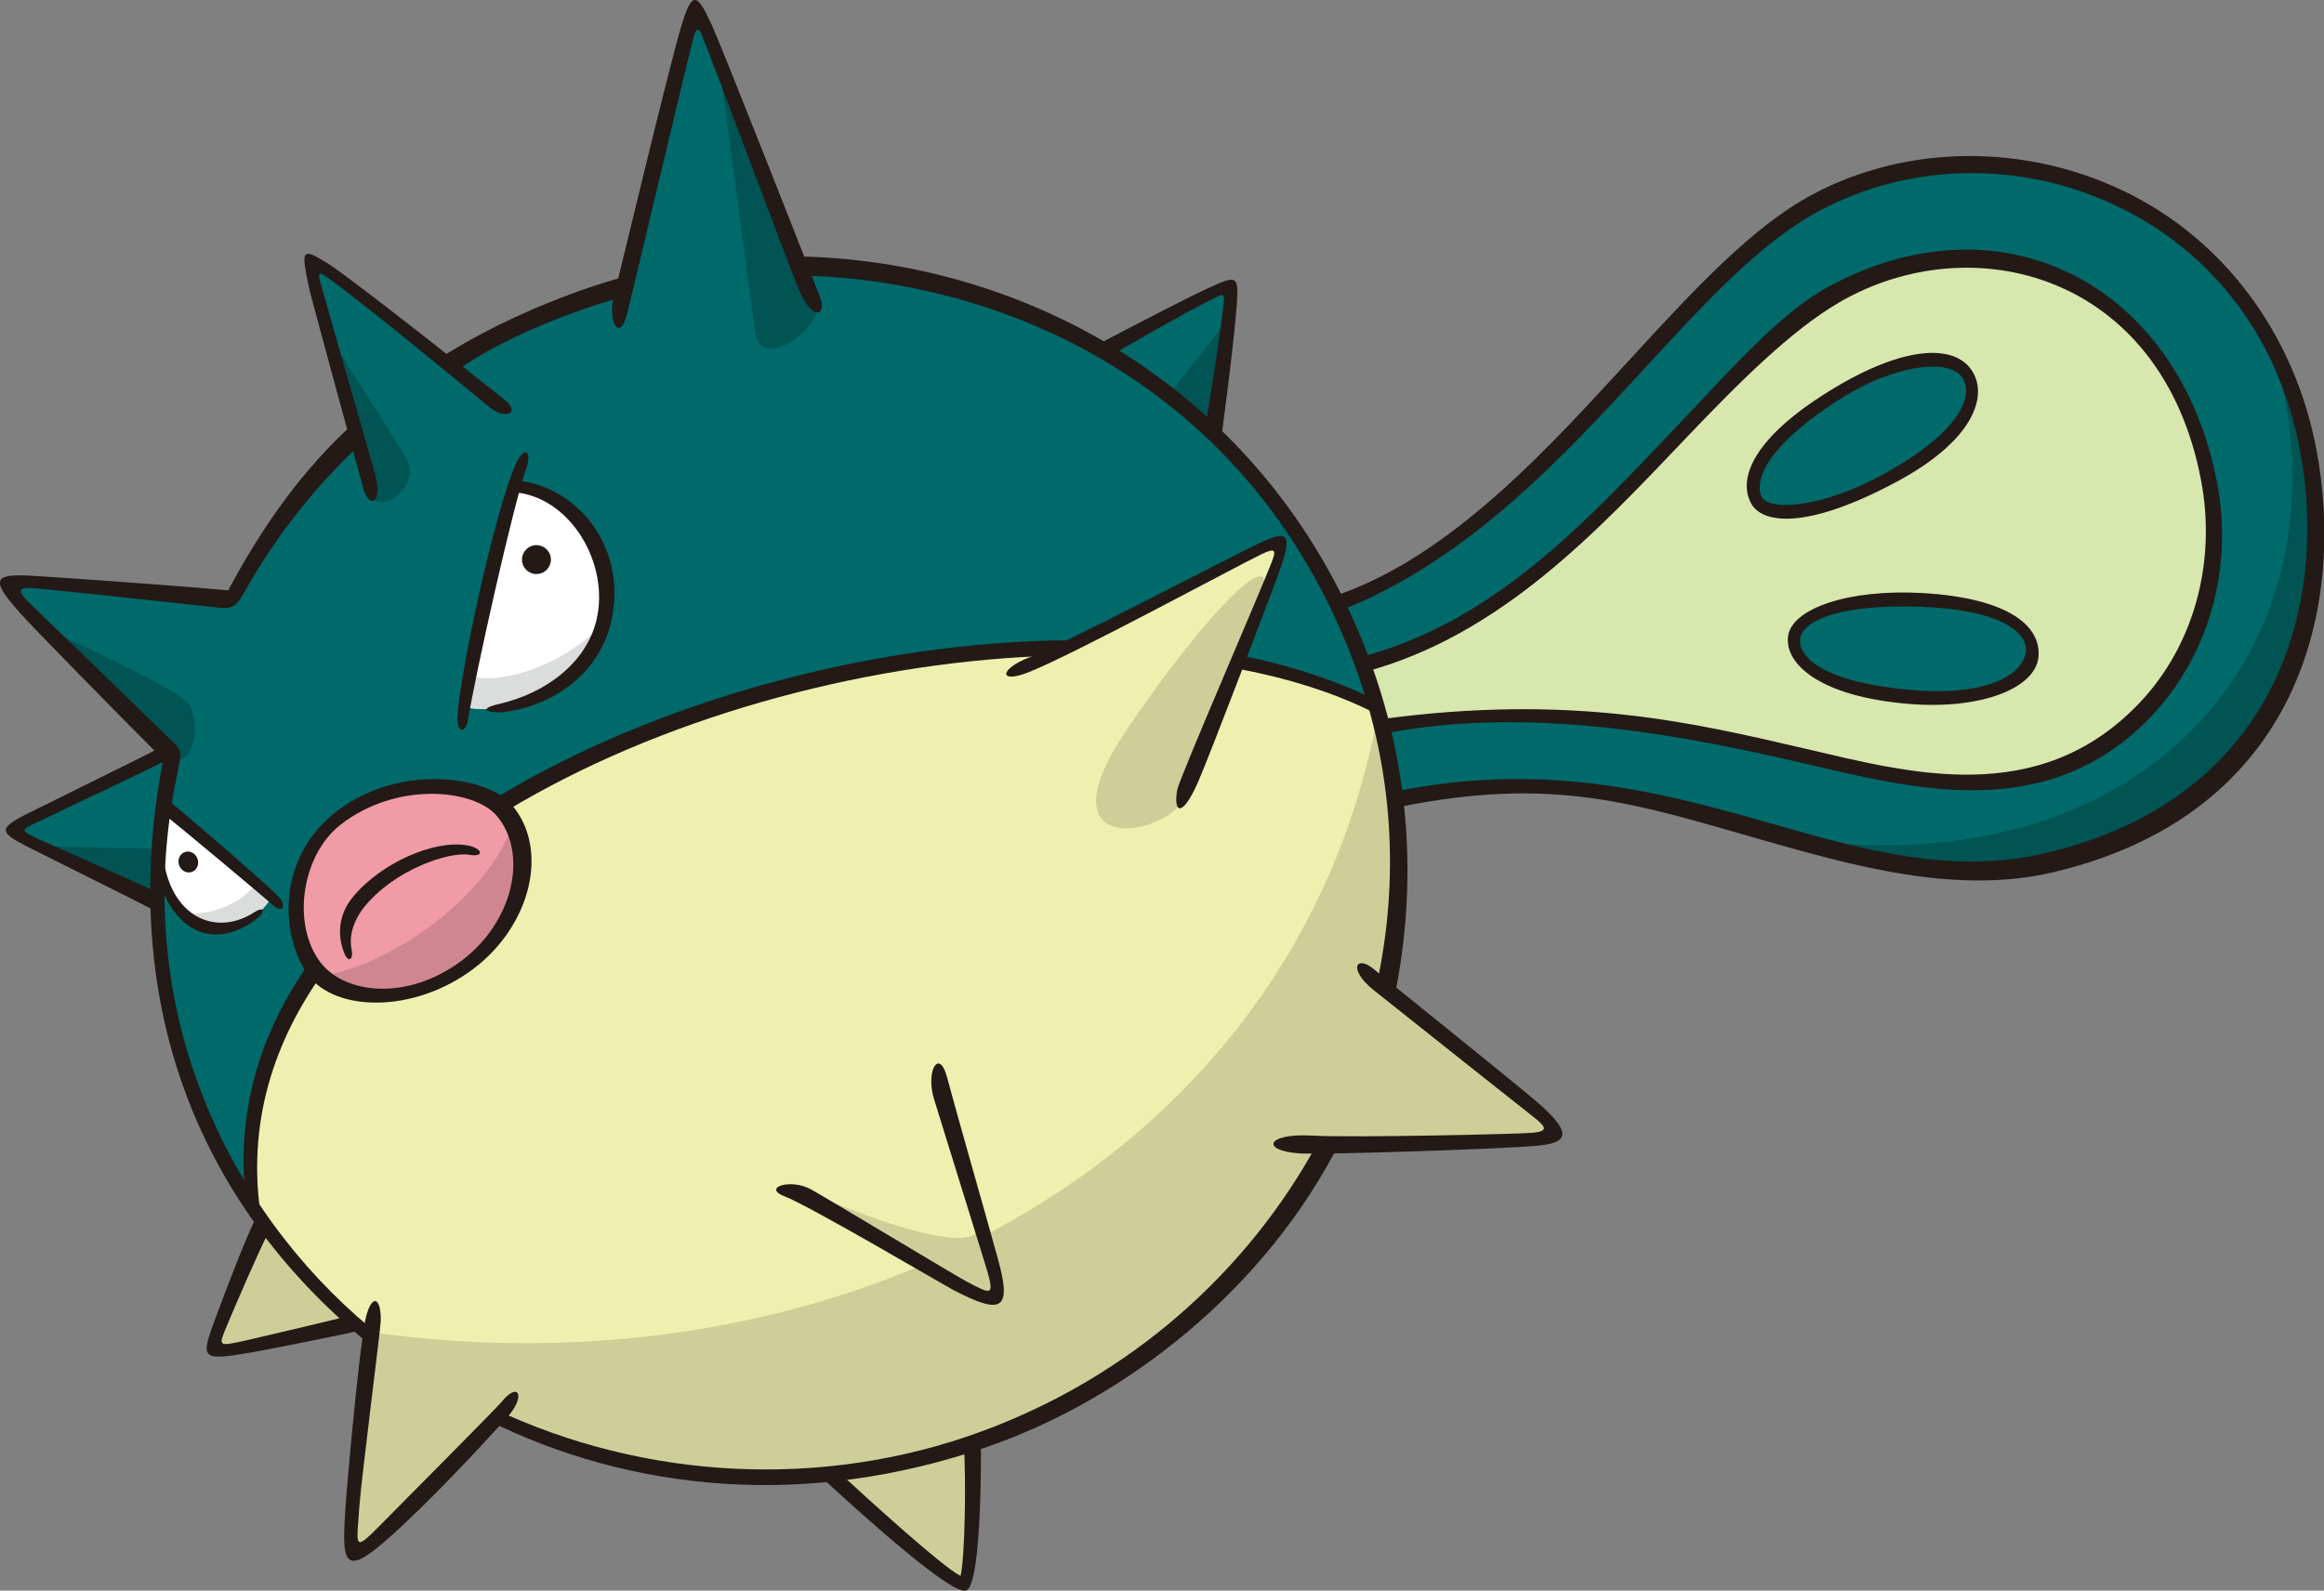 <?xml version="1.0" encoding="UTF-8"?>
<!-- Created with Inkscape (http://www.inkscape.org/) -->
<svg version="1.1" viewBox="0 0 123.4 84.486" xmlns="http://www.w3.org/2000/svg">
 <rect x="0" y="0" width="123.4" height="84.486" fill="#808080" stroke="none"/>
 <g transform="translate(-1.711 -1.695)">
  <g transform="matrix(.765 0 0 -.765 98.102 12.647)">
   <path d="m0 0c-9.99-5.384-18.452-22.542-34.281-28.134l4.434-13.076c20.288 4.516 31.614-7.524 46.034-4.083 15.575 3.717 20.057 16.853 17.863 28.429-3.261 17.205-21.219 23.779-34.05 16.864" fill="#006a6b"/>
  </g>
  <g transform="matrix(.765 0 0 -.765 99.196 17.491)">
   <path d="m0 0c-8.926-4.769-17.567-21.566-32.849-25.594l1.326-4.064c18.369 2.492 27.723-2.426 37.739-3.761 13.018-1.735 21.775 9.035 19.53 20.823-2.123 11.145-12.588 19.626-25.746 12.596" fill="#d7e7ae"/>
  </g>
  <g transform="matrix(.765 0 0 -.765 74.665 39.197)">
   <path d="m0 0c-2.148 7.421-6.171 13.756-11.396 18.683 0.426 2.437 1.635 10.191 1.419 10.449-0.348 0.416-7.437-3.743-9.149-4.672-6.293 3.676-13.506 5.743-20.909 5.863-1.713 4.386-5.09 13.659-6.298 16.552-0.541 1.296-0.903 1.089-1.198 0.142-0.265-0.852-3.25-13.549-4.371-18.18-4.511-1.187-8.595-2.971-12.229-5.214-2.988 2.435-6.869 5.573-8.471 6.589-0.961 0.61-1.281 0.55-0.998-0.782 0.17-0.794 1.888-6.657 3.048-10.646-3.697-3.374-6.701-7.3-8.967-11.538-3.7 0.413-13.121 1.398-13.997 1.4-1.616 5e-3 -1.477-0.466-0.205-1.728 2.387-2.364 8.266-7.955 10.294-9.957-1e-3 -3e-3 -2e-3 -8e-3 -3e-3 -0.012-2.328-1.175-6.819-3.408-9.88-4.783-1.711-0.77-1.137-0.983-0.261-1.472 0.225-0.126 6.64-3.021 9.016-4.187 0.045-1.987 0.24-3.964 0.587-5.912 0.991-5.553 3.125-10.708 6.15-15.244-3.39 29.868 53.192 46.806 77.818 34.649" fill="#006a6b"/>
  </g>
  <g transform="matrix(.765 0 0 -.765 83.49 60.897)">
   <path d="m0 0c-0.755 0.635-7.871 6.169-10.804 8.537 1.083 4.942 1.241 10.156 0.298 15.44-0.269 1.508-0.622 2.975-1.036 4.405-2.726 1.345-5.842 2.334-9.226 2.989 0.462 1.554 1.604 4.11 2.37 6.498 0.832 2.14 0.155 2.052-1.178 1.529-3.766-1.845-11.064-6.034-13.384-7.055-26.453-0.462-58.995-15.749-56.4-38.611 0.297-0.445 0.6-0.888 0.915-1.321-0.912-1.819-2.63-5.699-3.076-6.76-0.884-2.106-0.727-2.168 2.004-1.698 1.062 0.183 4.961 1.31 6.997 1.894 0.424-0.379 0.855-0.75 1.294-1.112-0.463-2.916-1.059-10.027-1.195-11.956-0.225-3.206-0.063-3.873 2.072-1.674 0.736 0.757 6.12 6.138 7.936 8.028 6.861-3.257 14.763-4.767 23.09-3.946 1.902-1.73 8.548-7.96 9.301-7.712 0.473 0.156 0.606 6.926 0.462 9.766 10.878 3.595 19.757 11.217 24.882 20.817 4.458-0.077 13.363 0.185 14.225 0.276 1.814 0.193 1.788 0.542 0.453 1.666" fill="#ecf1af"/>
  </g>
  <g transform="matrix(.765 0 0 -.765 28.962 27.62)">
   <path d="m0 0-3.357-15.225c3.593-0.626 8.515 1.362 9.522 5.9 1.058 4.764-2.245 9.089-6.165 9.325" fill="#fff"/>
  </g>
  <g transform="matrix(.765 0 0 -.765 10.233 44.117)">
   <path d="m0 0c-1.584-9.435 5.212-10.825 7.621-6.96z" fill="#fff"/>
  </g>
  <g transform="matrix(.765 0 0 -.765 19.6 45.248)">
   <path d="m0 0c-2.778-2.16-3.677-7.266-1.47-10.146 1.901-2.479 6.572-2.805 10.373 0.039 3.803 2.847 4.868 7.878 2.508 10.66-1.686 1.989-7.236 2.692-11.411-0.553" fill="#f09ba5"/>
  </g>
  <g transform="matrix(.765 0 0 -.765 96.783 46.235)">
   <path d="m0 0c6.636-1.671 11.311-3.436 17.93-1.856 15.575 3.717 20.406 16.965 18.212 28.542-0.3 1.585-2.688 7.62-3.222 9.022 7.272-20.486-6.72-39.408-32.92-35.708" fill="#005454"/>
  </g>
  <g transform="matrix(.765 0 0 -.765 83.49 60.897)">
   <path d="m0 0c-0.755 0.635-7.871 6.169-10.804 8.537 1.083 4.942 1.429 12.162-0.533 18.863-6.097-31.447-38.108-47.111-70.122-42.464 0.078-0.066 0.154-0.136 0.233-0.201-0.463-2.916-1.059-10.027-1.195-11.956-0.225-3.206-0.063-3.873 2.072-1.674 0.736 0.757 6.12 6.138 7.936 8.028 6.861-3.257 14.763-4.767 23.09-3.946 1.902-1.73 8.548-7.96 9.301-7.712 0.473 0.156 0.606 6.926 0.462 9.766 10.878 3.595 19.757 11.217 24.882 20.817 4.458-0.077 13.363 0.185 14.225 0.276 1.814 0.193 1.788 0.542 0.453 1.666" fill="#ccd098"/>
  </g>
  <g transform="matrix(.765 0 0 -.765 51.336 59.09)">
   <path d="m0 0c0.605-1.598 3.35-9.918 3.889-12.026 0.883-3.461 1.087-3.833-1.867-2.288-1.45 0.758-9.548 5.722-11.516 6.791z" fill="#ecf1af"/>
  </g>
  <g transform="matrix(.765 0 0 -.765 15.796 66.795)">
   <path d="m0 0s-4.008-7.41-3.596-8.329c0.411-0.918 9.676 1.356 9.676 1.356z" fill="#ccd098"/>
  </g>
  <g transform="matrix(.765 0 0 -.765 64.665 44.05)">
   <path d="m0 0c-1.543-2.837-10.076-4.21-4.134 4.634 5.615 8.359 11.961 14.947 8.757 7.432s-4.623-12.066-4.623-12.066" fill="#ccd098"/>
  </g>
  <g transform="matrix(.765 0 0 -.765 54.557 70.436)">
   <path d="m0 0c0.633 0.441-1.205 5.607-1.205 5.607 1.762-4.552-11.758 1.469-12.245 1.682 0 0 12.016-8.289 13.45-7.289" fill="#ccd098"/>
  </g>
  <g transform="matrix(.765 0 0 -.765 63.705 22.736)">
   <path d="m0 0 4.245 5.386-1.016-8.199z" fill="#005454"/>
  </g>
  <g transform="matrix(.765 0 0 -.765 45.081 17.53)">
   <path d="m0 0c0.721-1.968-3.891-5.21-4.279-2.417-0.292 2.097-2.431 18.245-2.431 18.245z" fill="#005454"/>
  </g>
  <g transform="matrix(.765 0 0 -.765 4.312 35.172)">
   <path d="m0 0s7.519-3.397 9.365-4.775c1.431-1.067 0.711-5.35-1.038-3.905-2.715 2.243-8.327 8.68-8.327 8.68" fill="#005454"/>
  </g>
  <g transform="matrix(.765 0 0 -.765 3.769 46.643)">
   <path d="m0 0 8.296-0.172-0.172-3.667z" fill="#005454"/>
  </g>
  <g transform="matrix(.765 0 0 -.765 19.109 19.416)">
   <path d="m0 0s4.57-7.163 5.426-8.606c1.242-2.092-2.05-4.128-2.468-2.554-0.471 1.77-2.958 11.16-2.958 11.16" fill="#005454"/>
  </g>
  <g transform="matrix(.765 0 0 -.765 18.461 53.544)">
   <path d="m0 0c4.776 0.347 12.53 5.726 13.818 11.088 0 0 2.206-5.545-3.057-10.149-3.135-2.742-7.765-2.993-10.761-0.939" fill="#d08690"/>
  </g>
  <g transform="matrix(.765 0 0 -.765 26.757 37.618)">
   <path d="m0 0-0.474-2.148c3.536-0.616 8.348 1.303 9.462 5.687-2.321-2.437-6.419-4.151-8.988-3.539" fill="#dbdcdc"/>
  </g>
  <g transform="matrix(.765 0 0 -.765 11.458 50.185)">
   <path d="M 0,0 C 1.859,-1.716 4.648,-1.222 6.02,0.977 L 4.947,1.956 C 3.936,0.567 1.72,-0.22 0,0" fill="#dbdcdc"/>
  </g>
  <g transform="matrix(.765 0 0 -.765 74.606 38.808)">
   <path d="m0 0c-2.761 1.358-5.903 2.359-9.304 3.028-0.162-0.303-0.29-0.6-0.378-0.89 3.719-0.673 7.115-1.737 10.006-3.227 0.204-0.106-0.088 0.972-0.324 1.089" fill="#231916"/>
  </g>
  <g transform="matrix(.765 0 0 -.765 27.82 44.208)">
   <path d="m0 0c0.285-0.271 0.604-0.508 0.93-0.781 10.616 6.446 24.486 10.261 37.133 10.795 0.639 0.484 1.385 0.814 2.129 1.106-13.573-0.084-28.771-4.115-40.192-11.12" fill="#231916"/>
  </g>
  <g transform="matrix(.765 0 0 -.765 14.693 64.686)">
   <path d="m0 0c0.05-0.687 1.213-2.58 1.176-2.354-1.101 6.806 0.976 12.53 4.269 17.153-0.283 0.275-0.539 0.591-0.787 0.917-3.07-4.268-5.116-9.487-4.658-15.716" fill="#231916"/>
  </g>
  <g transform="matrix(.765 0 0 -.765 97.895 12.055)">
   <path d="m0 0c-4.128-2.225-8.181-6.611-12.306-11.092-5.788-6.288-12.719-14.119-20.987-16.814-0.317-0.103 0.128-1.137 0.477-1 8.94 3.514 15.52 10.663 21.351 16.997 4.077 4.428 7.927 8.611 11.933 10.769 6.321 3.408 14.056 3.555 20.689 0.395 6.762-3.221 11.291-9.248 12.755-16.97 1.988-10.486-1.416-24.098-17.552-27.949-6.546-1.562-12.572 0.155-18.953 1.972-7.357 2.096-15.677 4.465-26.367 2.265-0.234-0.049-0.028-1.137 0.194-1.091 10.876 2.244 16.62 0.232 25.258-2.229 6.488-1.848 13.606-3.866 20.362-2.254 17.128 4.088 20.24 18.552 18.194 29.345-1.515 7.989-6.429 14.629-13.436 17.967-6.871 3.274-15.057 3.222-21.612-0.311" fill="#231916"/>
  </g>
  <g transform="matrix(.765 0 0 -.765 25.009 20.755)">
   <path d="m 0,0 c 0.294,-0.407 0.845,-0.616 1.31,-0.778 3.342,2.38 8.253,4.17 11.128,4.991 0.068,0.461 0.139,1.06 0.385,1.465 C 9.534,4.806 4.201,2.736 0,0" fill="#231916"/>
  </g>
  <g transform="matrix(.765 0 0 -.765 53.801 77.734)">
   <path d="m0 0c-11.009-4.039-23.354-3.342-33.733 1.549-0.223-0.19-0.405-0.455-0.588-0.717 10.026-5.018 22.271-6.22 34.794-1.876 9.423 3.268 19.272 10.793 24.556 21.373-0.594 0.025-1.065-0.238-1.627-0.214-4.83-8.927-12.948-16.28-23.402-20.115" fill="#231916"/>
  </g>
  <g transform="matrix(.765 0 0 -.765 74.478 36.847)">
   <path d="m0 0c-6.746 18.389-23.502 28.022-40.218 28.154 0.197-0.391 0.385-0.924 0.534-1.323 15.342-0.333 31.802-8.549 38.632-27.165 2.663-7.26 3.046-14.83 1.51-21.972 0.369-0.434 0.785-0.848 1.154-1.241 1.58 7.465 1.316 15.569-1.612 23.547" fill="#231916"/>
  </g>
  <g transform="matrix(.765 0 0 -.765 11.152 42.67)">
   <path d="m0 0c0.334 1.551 0.205 1.518-0.683 2.382-3.073 2.998-9.675 9.374-9.675 9.374-1.025 1.016-0.456 1.019 0.49 0.958 0.767-0.05 8.336-0.86 12.505-1.321 0.969-0.108 1.337-0.103 1.952 1 2.074 3.72 4.754 7.205 8.044 10.286-0.088 0.489-0.196 1.1-0.289 1.616-3.823-3.432-6.571-7.476-8.849-11.721-3.893 0.36-12.988 0.992-13.939 1.03-2.444 0.097-2.442-0.404-0.531-2.579 0.761-0.866 6.891-7.128 9.96-10.189-3.167-16.521 2.186-30.592 14.088-40.415 0.062 0.299 0.24 0.698 0.26 0.976-9.749 8.123-16.872 22.187-13.333 38.603" fill="#231916"/>
  </g>
  <g transform="matrix(.765 0 0 -.765 98.877 16.879)">
   <path d="m0 0c-3.471-1.854-6.933-5.873-10.662-9.786-6.13-6.433-12.543-13.514-21.87-15.972-0.222-0.058-0.113-1.14 0.11-1.081 9.554 2.518 16.316 9.856 22.522 16.368 3.681 3.864 7.232 7.385 10.512 9.305 9.183 5.374 22.405 2.055 25.143-12.308 1.091-5.716-0.496-11.492-4.24-15.451-7.035-7.438-16.157-4.845-23.218-3.209-7.716 1.787-16.166 3.853-29.532 2.04-0.227-0.031 0.1-1.032 0.326-0.988 10.36 2.04 21.525-0.313 29.207-2.092 7.325-1.697 16.81-4.317 24.037 3.323 3.926 4.152 5.68 10.182 4.541 16.16-2.595 13.624-14.743 20.173-26.876 13.691" fill="#231916"/>
  </g>
  <g transform="matrix(.765 0 0 -.765 68.495 30.584)">
   <path d="m0 0c-1.27-0.588-13.632-7.044-15.796-7.857-2.173-0.816-2.22-1.9-0.083-1.044 3.217 1.286 14.4 7.349 16.147 8.189 1.014 0.487 1.003 0.24 0.691-0.579-0.731-1.913-6.419-15.029-6.55-15.784-0.278-1.612 0.345-1.984 1.459 0.569 0.879 2.017 5.135 13.221 5.618 14.554 1.066 2.944 0.438 2.844-1.486 1.952" fill="#231916"/>
  </g>
  <g transform="matrix(.765 0 0 -.765 65.8 17.027)">
   <path d="m0 0c-1.565-0.711-8.47-4.315-8.007-4.122 0.212 0.089 0.868-0.775 1.206-0.588 0.272 0.15 5.106 2.983 7.258 4.029 0.61 0.296 0.786 0.453 0.7-0.348-0.228-2.127-0.929-6.582-1.291-8.689-0.061-0.355 1.021-1.311 1.066-1.086 0.016 0.084 0.867 6.336 1.112 9.398 0.195 2.435 0.07 2.367-2.044 1.406" fill="#231916"/>
  </g>
  <g transform="matrix(.765 0 0 -.765 37.849 3.213)">
   <path d="m0 0c-0.944-3.229-4.454-17.943-4.581-18.371-0.537-1.819 0.286-3.431 0.822-1.611 0.133 0.449 4.521 18.961 4.687 19.495s0.346 0.529 0.509 0.138c0.687-1.645 6.388-16.923 6.792-17.822 1.023-2.283 1.898-1.669 1.463-0.509-0.463 1.236-6.776 17.288-7.525 18.923-1.035 2.257-1.374 2.471-2.167-0.243" fill="#231916"/>
  </g>
  <g transform="matrix(.765 0 0 -.765 18.135 17.041)">
   <path d="m0 0c0.148-0.693 3.648-13.487 3.771-13.925 0.359-1.281 1.282-1.012 0.844 0.884-0.113 0.458-3.696 12.924-3.871 13.579-0.19 0.714 0.058 0.543 0.37 0.345 1.738-1.103 11.406-9.103 11.406-9.103 1.099-0.889 2.165-0.388 1.064 0.5 0 0-10.438 8.302-12.218 9.431-1.943 1.232-1.952 1.046-1.366-1.711" fill="#231916"/>
  </g>
  <g transform="matrix(.765 0 0 -.765 10.327 41.354)">
   <path d="m0 0c-1.788-0.91-5.855-2.914-9.329-4.635-2.147-1.063-1.924-1.343 0.029-2.34 1.387-0.709 8.07-4.011 8.794-4.424 0.199-0.114 0.377 1.151 0.266 1.214-0.728 0.415-7.79 3.483-8.636 3.912s-0.925 0.491-0.112 0.881c3.66 1.758 7.55 3.573 9.343 4.486 0.167 0.085-0.151 1.01-0.355 0.906" fill="#231916"/>
  </g>
  <g transform="matrix(.765 0 0 -.765 15.267 66.455)">
   <path d="m0 0c-0.614-1.184-1.984-4.759-2.724-6.76-1.086-2.936-1.143-3.104 2.437-2.488 1.423 0.245 6.834 1.338 7.483 1.511 0.222 0.059-0.418 1.102-0.639 1.044-1.054-0.281-5.98-1.444-7.251-1.729-1.967-0.44-1.883-0.413-1.213 1.182 0.561 1.339 2.111 4.954 2.834 6.351 0.111 0.214-0.821 1.093-0.927 0.889" fill="#231916"/>
  </g>
  <g transform="matrix(.765 0 0 -.765 21.1 71.847)">
   <path d="m0 0c-0.408-2.018-1.207-10.696-1.352-12.769-0.282-4.022-0.21-5.15 2.968-2.331 2.831 2.512 6.294 6.236 8.246 8.404 1.311 1.455 0.804 2.556-0.425 1.028-0.333-0.416-7.528-7.642-8.482-8.615-1.825-1.862-1.526-1.265-1.36 1.355 0.106 1.674 1.487 12.458 1.49 12.952 0.012 1.811-0.721 1.776-1.085-0.024" fill="#231916"/>
  </g>
  <g transform="matrix(.765 0 0 -.765 52.887 78.373)">
   <path d="m0 0c0.175-2.559 0.075-7.894-0.224-9.184-1.287 0.642-6.463 5.379-8.16 6.937l-1.482-0.105c6.778-6.226 9.418-8.045 10.024-7.845 1.154 0.381 1.034 10.494 1.028 10.594-0.016 0.229-1.202-0.168-1.186-0.397" fill="#231916"/>
  </g>
  <g transform="matrix(.765 0 0 -.765 74.647 54.282)">
   <path d="m0 0c1.315-1.061 11.299-8.97 11.299-8.97 0.694-0.583 0.769-0.828-0.229-0.934-0.873-0.093-12.599-0.357-15.327-0.2-3.216 0.186-3.626-1.057-0.844-1.238 1.465-0.096 14.274 0.304 16.615 0.551 1.999 0.212 2.155 0.891 0.223 2.677-1.181 1.092-10.783 8.749-11.654 9.512-1.27 1.115-1.928 0.089-0.083-1.398" fill="#231916"/>
  </g>
  <g transform="matrix(.765 0 0 -.765 51.307 60.074)">
   <path d="m0 0c0.485-1.576 2.706-8.745 3.491-11.271 0.786-2.525 0.58-2.341-1.238-1.389-0.716 0.374-9.82 5.866-10.81 6.404-1.426 0.773-3.362 0.103-1.847-0.479 1.786-0.685 11.023-6.14 11.761-6.526 3.467-1.814 4.028-1.283 3.07 2.195-0.981 3.556-2.908 10.25-3.524 12.585-0.541 2.054-1.507 0.443-0.903-1.519" fill="#231916"/>
  </g>
  <g transform="matrix(.765 0 0 -.765 29.084 26.366)">
   <path d="m0 0c-1.438-3.291-3.835-14.321-4.026-17.464-0.07-1.153 0.56-1.299 0.739-0.204 0.519 3.166 3.083 14.664 4.013 17.329 0.47 1.35-0.153 1.65-0.726 0.339" fill="#231916"/>
  </g>
  <g transform="matrix(.765 0 0 -.765 28.925 27.833)">
   <path d="m0 0c3.994-0.24 6.804-4.992 5.809-8.957-0.716-2.851-3.41-4.985-6.758-5.756-1.699-0.391-0.473-0.661 0.331-0.559 3.674 0.463 6.727 2.886 7.476 6.332 1.191 5.482-2.785 9.503-6.614 9.733-0.228 0.014-0.473-0.779-0.244-0.793" fill="#231916"/>
  </g>
  <g transform="matrix(.765 0 0 -.765 10.127 48.374)">
   <path d="m0 0c1.083-3.593 3.733-4.952 6.64-2.909 0.86 0.606 0.712 1.043 0.031 0.602-3.013-1.956-6.526 0.034-6.414 5.286 5e-3 0.229-0.518-2.113-0.257-2.979" fill="#231916"/>
  </g>
  <g transform="matrix(.765 0 0 -.765 10.15 44.723)">
   <path d="m0 0c2.067-1.657 7.11-5.894 7.922-6.603 0.733-0.639 0.979 6e-3 0.29 0.693-0.589 0.586-4.403 3.97-7.969 6.929-0.177 0.147-0.423-0.875-0.243-1.019" fill="#231916"/>
  </g>
  <g transform="matrix(.765 0 0 -.765 18.729 52.812)">
   <path d="m0 0c-2.019 2.632-1.314 7.458 1.395 9.564h1e-3c3.905 3.037 9.267 2.465 10.838 0.613 0.896-1.056 1.288-2.524 1.107-4.133-0.252-2.237-1.578-4.452-3.547-5.926-3.759-2.812-8.099-2.331-9.794-0.118m0.873 10.289c-4.059-3.374-3.526-8.646-1.757-11.129 1.847-2.594 7.319-2.732 11.471 0.374 4.01 3.003 5.32 8.305 2.702 11.392-1.815 2.14-8.193 2.872-12.416-0.637" fill="#231916"/>
  </g>
  <g transform="matrix(.765 0 0 -.765 20.413 49.383)">
   <path d="m0 0c-0.824-1.023-1.132-2.409-0.537-3.868 0.266-0.657 0.637-0.43 0.496 0.265-0.23 1.144 0.272 2.217 0.886 2.979 2.082 2.585 5.894 3.854 7.277 3.614 1.09-0.188 0.933 0.466-0.157 0.656-2.288 0.396-6.026-1.237-7.965-3.646" fill="#231916"/>
  </g>
  <g transform="matrix(.765 0 0 -.765 29.439 31.552)">
   <path d="m0 0c0.098-0.545 0.62-0.91 1.165-0.812 0.545 0.097 0.908 0.62 0.812 1.165-0.098 0.544-0.62 0.908-1.165 0.811-0.545-0.098-0.909-0.62-0.812-1.164" fill="#231916"/>
  </g>
  <g transform="matrix(.765 0 0 -.765 11.221 47.648)">
   <path d="m0 0c0.133-0.382 0.527-0.594 0.881-0.471 0.351 0.122 0.53 0.532 0.398 0.914-0.133 0.381-0.527 0.593-0.88 0.471-0.352-0.122-0.531-0.532-0.399-0.914" fill="#231916"/>
  </g>
  <g transform="matrix(.765 0 0 -.765 95.035 28.435)">
   <path d="m0 0c0.964-1.211 5.874-0.502 9.546 1.864 3.414 2.199 6.25 4.858 5.131 6.895-1.142 2.079-5.237 1.257-8.914-0.921-5.146-3.048-6.966-6.323-5.763-7.838" fill="#006a6b"/>
  </g>
  <g transform="matrix(.765 0 0 -.765 97.057 35.621)">
   <path d="m0 0c0.535 2.811 6.927 2.737 9.22 2.543 6.349-0.537 7.758-2.314 7.134-4.029-0.844-2.325-4.539-2.881-8.397-2.523-4.678 0.434-8.313 2.135-7.957 4.009" fill="#006a6b"/>
  </g>
  <g transform="matrix(.765 0 0 -.765 95.238 28.058)">
   <path d="m0 0c-0.444 1.051 0.179 3.403 5.528 6.799 3.664 2.326 7.726 2.912 8.512 1.285 0.667-1.38-0.592-3.775-5.383-6.446-4.603-2.567-8.233-2.635-8.657-1.638m4.72 7.316c-5.422-3.355-6.312-6.125-5.449-7.779 0.746-1.433 3.806-1.91 10.119 1.476 5.21 2.794 6.298 5.784 5.321 7.552-1.138 2.06-4.747 1.996-9.991-1.249" fill="#231916"/>
  </g>
  <g transform="matrix(.765 0 0 -.765 109.26 36.45)">
   <path d="m0 0c-0.439-1.71-3.252-2.919-8.068-2.464-6.456 0.609-7.658 2.485-7.577 3.491 0.106 1.31 2.752 2.494 8.479 2.27 5.927-0.233 7.491-2.037 7.166-3.297m0.899-0.204c0.225 2.177-2.1 4.113-8.026 4.459-5.204 0.3-9.092-1.09-9.351-2.989-0.256-1.889 2.13-4.202 8.429-4.71 5.018-0.405 8.729 1.113 8.948 3.24" fill="#231916"/>
  </g>
 </g>
</svg>
